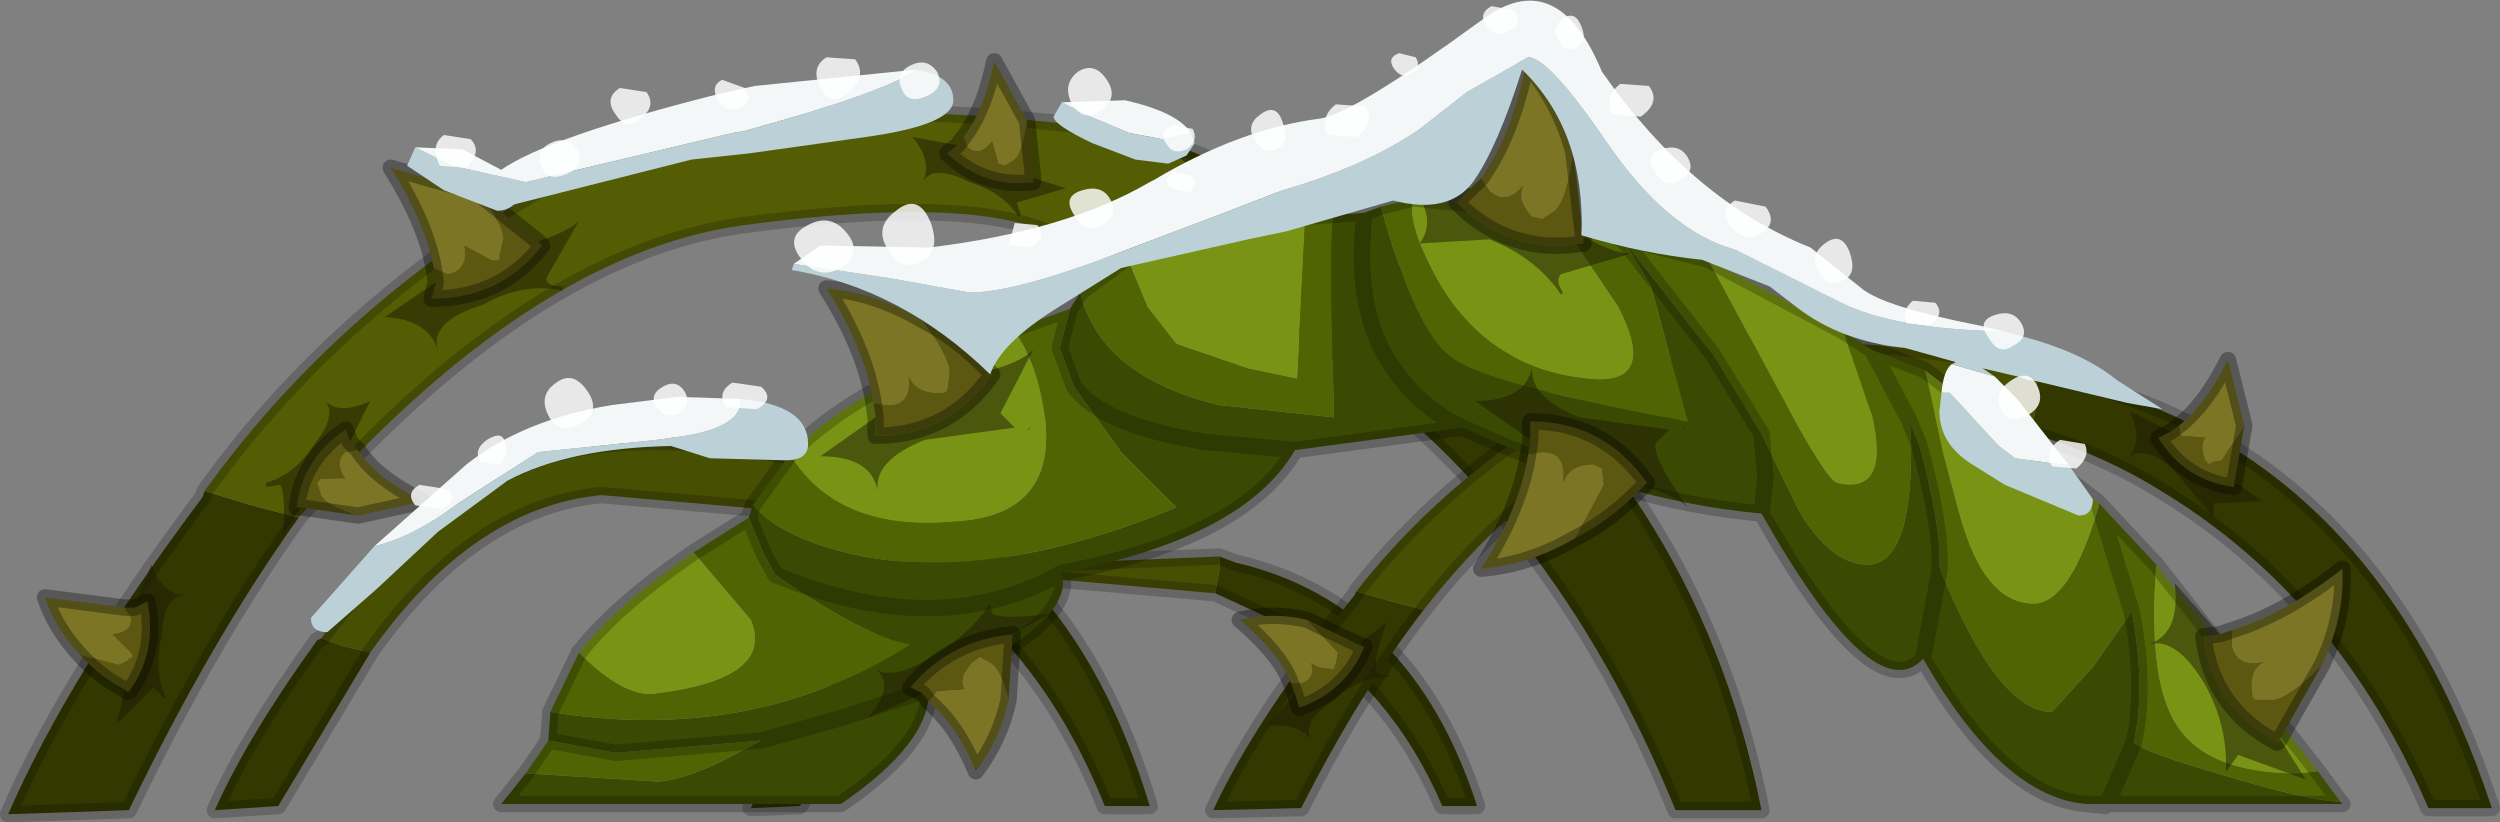 <?xml version="1.0" encoding="UTF-8" standalone="no"?>
<svg xmlns:xlink="http://www.w3.org/1999/xlink" height="20.1px" width="61.1px" xmlns="http://www.w3.org/2000/svg">
  <rect width="100%" height="100%" fill="#808080" stroke="none"/>
  <g transform="matrix(1.0, 0.0, 0.0, 1.0, 29.65, 19.65)">
    <use height="20.1" transform="matrix(1.0, 0.0, 0.0, 1.0, -29.65, -19.65)" width="61.1" xlink:href="#decoration12-shape0"/>
  </g>
  <defs>
    <g id="decoration12-shape0" transform="matrix(1.0, 0.0, 0.0, 1.0, 29.65, 19.65)">
      <path d="M0.15 -6.05 L0.55 -5.9 Q4.85 -4.9 6.45 0.05 L5.6 0.05 Q4.35 -2.85 1.9 -4.3 L0.05 -5.15 0.15 -5.7 0.15 -6.05 M-8.35 -2.7 L-10.1 0.05 -11.3 0.1 Q-10.7 -1.2 -9.35 -2.9 L-9.3 -2.95 -8.85 -2.8 -8.35 -2.7" fill="#323800" fill-rule="evenodd" stroke="none"/>
      <path d="M0.15 -6.05 L0.15 -5.7 0.05 -5.15 -3.95 -5.5 Q-6.4 -5.25 -8.35 -2.7 L-8.85 -2.8 -9.3 -2.95 Q-7.95 -4.65 -5.9 -5.8 L0.15 -6.05" fill="#474f02" fill-rule="evenodd" stroke="none"/>
      <path d="M0.05 -5.15 L1.9 -4.3 Q4.35 -2.85 5.6 0.05 L6.45 0.05 Q4.85 -4.9 0.55 -5.9 L0.15 -6.05 M0.05 -5.15 L-3.95 -5.5 Q-6.4 -5.25 -8.35 -2.7 L-10.1 0.05 -11.3 0.1 Q-10.7 -1.2 -9.35 -2.9 L-9.3 -2.95 Q-7.95 -4.65 -5.9 -5.8 L0.15 -6.05" fill="none" stroke="#000000" stroke-linecap="round" stroke-linejoin="round" stroke-opacity="0.2" stroke-width="0.4"/>
      <path d="M-24.65 -7.65 L-23.5 -7.3 -22.35 -7.0 Q-24.5 -4.0 -26.5 0.15 L-29.45 0.25 Q-28.0 -3.1 -24.7 -7.5 L-24.65 -7.65 M-4.1 -14.0 L0.05 -13.95 Q1.9 -13.85 -1.6 -16.35 1.75 -15.2 5.1 -12.75 11.8 -7.95 13.4 0.15 L11.3 0.15 Q8.25 -7.35 2.45 -11.2 0.35 -12.55 -4.1 -14.0" fill="#323800" fill-rule="evenodd" stroke="none"/>
      <path d="M-22.35 -7.0 L-23.5 -7.3 -24.65 -7.65 Q-21.45 -12.1 -16.4 -15.05 -11.65 -17.9 -1.6 -16.35 1.9 -13.85 0.05 -13.95 L-4.1 -14.0 Q-6.2 -14.85 -11.45 -14.15 -16.7 -13.45 -22.35 -7.0" fill="#545d04" fill-rule="evenodd" stroke="none"/>
      <path d="M-22.35 -7.0 Q-16.7 -13.45 -11.45 -14.15 -6.2 -14.85 -4.1 -14.0 0.35 -12.55 2.45 -11.2 8.25 -7.35 11.3 0.15 L13.4 0.15 Q11.8 -7.95 5.1 -12.75 1.75 -15.2 -1.6 -16.35 -11.65 -17.9 -16.4 -15.05 -21.45 -12.1 -24.65 -7.65 L-24.7 -7.5 Q-28.0 -3.1 -29.45 0.25 L-26.5 0.15 Q-24.5 -4.0 -22.35 -7.0 Z" fill="none" stroke="#000000" stroke-linecap="round" stroke-linejoin="round" stroke-opacity="0.2" stroke-width="0.4"/>
      <path d="M3.5 -5.2 L4.35 -4.95 5.15 -4.75 Q3.6 -2.75 2.15 0.1 L0.0 0.15 Q1.05 -2.1 3.45 -5.1 L3.5 -5.2 M20.0 -9.05 L20.15 -10.0 20.1 -10.6 20.8 -10.4 Q28.4 -8.6 31.25 0.1 L29.7 0.1 Q27.5 -5.0 23.25 -7.6 21.75 -8.55 20.0 -9.05" fill="#323800" fill-rule="evenodd" stroke="none"/>
      <path d="M5.15 -4.75 L4.35 -4.95 3.5 -5.2 Q5.85 -8.2 9.5 -10.2 13.0 -12.15 20.1 -10.6 L20.15 -10.0 20.0 -9.05 Q16.8 -10.05 12.9 -9.65 8.65 -9.25 5.15 -4.75" fill="#474f02" fill-rule="evenodd" stroke="none"/>
      <path d="M5.15 -4.75 Q8.65 -9.25 12.9 -9.65 16.8 -10.05 20.0 -9.05 21.75 -8.55 23.25 -7.6 27.5 -5.0 29.7 0.1 L31.25 0.1 Q28.4 -8.6 20.8 -10.4 L20.1 -10.6 Q13.0 -12.15 9.5 -10.2 5.85 -8.2 3.5 -5.2 L3.45 -5.1 Q1.05 -2.1 0.0 0.15 L2.15 0.1 Q3.6 -2.75 5.15 -4.75 Z" fill="none" stroke="#000000" stroke-linecap="round" stroke-linejoin="round" stroke-opacity="0.2" stroke-width="0.4"/>
      <path d="M-20.6 -3.7 L-21.25 -3.85 -21.8 -4.05 Q-20.1 -6.4 -17.45 -8.0 -14.85 -9.5 -9.65 -8.35 L-9.65 -7.85 Q-9.65 -7.5 -9.8 -7.1 L-14.95 -7.55 Q-18.1 -7.25 -20.6 -3.7" fill="#474f02" fill-rule="evenodd" stroke="none"/>
      <path d="M-21.8 -4.05 L-21.25 -3.85 -20.6 -3.7 -22.85 0.05 -24.4 0.15 Q-23.6 -1.65 -21.9 -4.0 L-21.8 -4.05 M-9.8 -7.1 Q-9.65 -7.5 -9.65 -7.85 L-9.65 -8.35 -9.15 -8.15 Q-3.6 -6.75 -1.55 0.05 L-2.65 0.05 Q-4.25 -3.95 -7.4 -5.9 -8.5 -6.7 -9.8 -7.1" fill="#323800" fill-rule="evenodd" stroke="none"/>
      <path d="M-20.6 -3.7 Q-18.1 -7.25 -14.95 -7.55 L-9.8 -7.1 Q-8.5 -6.7 -7.4 -5.9 -4.25 -3.95 -2.65 0.05 L-1.55 0.05 Q-3.6 -6.75 -9.15 -8.15 L-9.65 -8.35 Q-14.85 -9.5 -17.45 -8.0 -20.1 -6.4 -21.8 -4.05 L-21.9 -4.0 Q-23.6 -1.65 -24.4 0.15 L-22.85 0.05 -20.6 -3.7 Z" fill="none" stroke="#000000" stroke-linecap="round" stroke-linejoin="round" stroke-opacity="0.2" stroke-width="0.4"/>
      <path d="M2.95 -14.4 L3.7 -14.45 4.1 -14.6 Q4.95 -11.5 5.85 -10.9 6.7 -10.25 11.6 -9.35 L10.7 -12.65 10.05 -13.75 12.2 -11.0 13.4 -9.05 14.3 -7.2 Q15.05 -5.9 15.95 -5.85 17.15 -5.8 17.05 -9.15 L17.0 -9.4 17.25 -8.8 Q17.8 -6.8 17.75 -5.8 L17.75 -5.7 17.35 -3.55 17.75 -5.7 17.75 -5.8 17.8 -5.65 Q19.2 -2.25 20.5 -2.25 L21.5 -3.35 22.45 -4.7 Q22.8 -2.85 22.5 -1.5 22.8 -1.25 24.7 -0.7 26.7 -0.1 27.55 -0.05 L27.6 0.0 21.85 0.0 21.35 0.0 Q19.3 -0.15 17.35 -3.55 16.15 -2.25 13.4 -7.1 10.0 -7.4 6.1 -9.2 L2.0 -8.65 Q0.75 -6.5 -3.7 -5.65 -3.35 -4.4 -6.95 -2.8 -6.9 -1.5 -9.1 0.0 L-17.4 0.0 -16.8 -0.75 -13.6 -0.55 Q-13.05 -0.55 -12.0 -1.05 L-11.05 -1.55 -14.6 -1.25 -16.25 -1.55 -16.2 -2.25 Q-11.25 -1.45 -7.4 -3.9 -8.45 -4.05 -10.7 -5.6 L-11.0 -6.15 -11.35 -7.0 -11.25 -7.3 Q-10.5 -6.45 -8.55 -6.05 -5.25 -5.45 -0.9 -7.25 L-2.25 -8.6 -3.4 -10.2 -3.75 -11.15 -3.5 -12.1 -3.25 -12.5 Q-2.75 -10.45 0.15 -9.75 L2.95 -9.45 2.9 -11.7 Q2.85 -14.05 2.95 -14.4 M6.1 -9.2 Q5.15 -9.65 4.55 -10.45 3.95 -11.2 3.75 -12.2 3.55 -13.2 3.7 -14.45 3.55 -13.2 3.75 -12.2 3.95 -11.2 4.55 -10.45 5.15 -9.65 6.1 -9.2 M13.4 -7.1 L13.5 -7.95 13.4 -9.05 13.5 -7.95 13.4 -7.1 M22.5 -1.5 L21.85 0.0 22.5 -1.5 M-3.7 -5.65 Q-6.7 -3.95 -10.7 -5.6 -6.7 -3.95 -3.7 -5.65 M-11.05 -1.55 L-9.1 -2.1 -6.95 -2.8 -9.1 -2.1 -11.05 -1.55 M2.0 -8.65 L-0.2 -8.85 Q-2.7 -9.25 -3.4 -10.2 -2.7 -9.25 -0.2 -8.85 L2.0 -8.65" fill="#3b4a02" fill-rule="evenodd" stroke="none"/>
      <path d="M4.1 -14.6 L4.9 -14.8 Q4.7 -14.2 5.55 -12.7 6.75 -10.65 9.15 -10.4 10.9 -10.2 9.9 -12.15 L8.35 -14.45 9.9 -13.85 9.95 -13.85 12.1 -13.3 13.85 -10.05 Q15.0 -7.9 15.25 -7.85 16.55 -7.55 16.1 -9.5 L15.4 -11.55 16.1 -11.1 17.4 -10.6 17.85 -8.55 18.25 -7.05 Q18.85 -4.9 20.05 -4.9 20.95 -4.9 21.65 -7.3 L22.45 -4.7 21.65 -7.3 21.65 -7.35 23.05 -5.85 Q22.85 -3.2 23.45 -2.1 24.15 -0.75 26.5 -0.75 L27.0 -0.8 27.55 -0.05 Q26.7 -0.1 24.7 -0.7 22.8 -1.25 22.5 -1.5 22.8 -2.85 22.45 -4.7 L21.5 -3.35 20.5 -2.25 Q19.2 -2.25 17.8 -5.65 L17.75 -5.8 Q17.8 -6.8 17.25 -8.8 L17.0 -9.4 17.05 -9.15 Q17.15 -5.8 15.95 -5.85 15.05 -5.9 14.3 -7.2 L13.4 -9.05 12.2 -11.0 10.05 -13.75 10.7 -12.65 11.6 -9.35 Q6.7 -10.25 5.85 -10.9 4.95 -11.5 4.1 -14.6 M-16.8 -0.75 L-16.25 -1.55 -14.6 -1.25 -11.05 -1.55 -12.0 -1.05 Q-13.05 -0.55 -13.6 -0.55 L-16.8 -0.75 M-16.2 -2.25 L-15.5 -3.7 Q-14.4 -2.6 -13.65 -2.7 -10.7 -3.05 -11.3 -4.5 L-12.7 -6.15 -11.35 -7.0 -11.0 -6.15 -10.7 -5.6 Q-8.45 -4.05 -7.4 -3.9 -11.25 -1.45 -16.2 -2.25 M-11.25 -7.3 L-10.35 -8.55 Q-9.1 -6.5 -5.9 -6.95 -3.9 -7.25 -4.1 -9.35 -4.3 -10.85 -4.9 -11.6 L-3.5 -12.1 -3.75 -11.15 -3.4 -10.2 -2.25 -8.6 -0.9 -7.25 Q-5.25 -5.45 -8.55 -6.05 -10.5 -6.45 -11.25 -7.3 M-3.25 -12.5 L-2.1 -13.35 -1.6 -12.15 -0.9 -11.25 0.85 -10.65 2.05 -10.4 2.25 -14.35 2.95 -14.4 Q2.85 -14.05 2.9 -11.7 L2.95 -9.45 0.15 -9.75 Q-2.75 -10.45 -3.25 -12.5 M9.9 -13.85 L10.05 -13.75 9.9 -13.85 M16.1 -11.1 L17.0 -9.4 16.1 -11.1" fill="#506404" fill-rule="evenodd" stroke="none"/>
      <path d="M4.9 -14.8 L8.35 -14.45 9.9 -12.15 Q10.9 -10.2 9.15 -10.4 6.75 -10.65 5.55 -12.7 4.7 -14.2 4.9 -14.8 M12.1 -13.3 L15.4 -11.55 16.1 -9.5 Q16.55 -7.55 15.25 -7.85 15.0 -7.9 13.85 -10.05 L12.1 -13.3 M17.4 -10.6 L21.6 -7.4 21.65 -7.35 21.65 -7.3 Q20.95 -4.9 20.05 -4.9 18.85 -4.9 18.25 -7.05 L17.85 -8.55 17.4 -10.6 M23.05 -5.85 L27.0 -0.8 26.5 -0.75 Q24.15 -0.75 23.45 -2.1 22.85 -3.2 23.05 -5.85 M-15.5 -3.7 Q-14.6 -4.85 -12.7 -6.15 L-11.3 -4.5 Q-10.7 -3.05 -13.65 -2.7 -14.4 -2.6 -15.5 -3.7 M-10.35 -8.55 Q-8.7 -10.25 -4.9 -11.6 -4.3 -10.85 -4.1 -9.35 -3.9 -7.25 -5.9 -6.95 -9.1 -6.5 -10.35 -8.55 M-2.1 -13.35 L2.25 -14.35 2.05 -10.4 0.85 -10.65 -0.9 -11.25 -1.6 -12.15 -2.1 -13.35 M21.6 -7.4 L21.65 -7.3 21.6 -7.4" fill="#799414" fill-rule="evenodd" stroke="none"/>
      <path d="M2.95 -14.4 L3.7 -14.45 4.1 -14.6 4.9 -14.8 8.35 -14.45 9.9 -13.85 9.95 -13.85 12.1 -13.3 15.4 -11.55 16.1 -11.1 17.4 -10.6 21.6 -7.4 21.65 -7.35 23.05 -5.85 27.0 -0.8 27.55 -0.05 27.6 0.0 21.85 0.0 21.8 0.05 21.35 0.0 Q19.3 -0.15 17.35 -3.55 16.15 -2.25 13.4 -7.1 10.0 -7.4 6.1 -9.2 L2.0 -8.65 Q0.75 -6.5 -3.7 -5.65 -3.35 -4.4 -6.95 -2.8 -6.9 -1.5 -9.1 0.0 L-17.4 0.0 -16.8 -0.75 -16.25 -1.55 -16.2 -2.25 -15.5 -3.7 Q-14.6 -4.85 -12.7 -6.15 L-11.35 -7.0 -11.25 -7.3 -10.35 -8.55 Q-8.7 -10.25 -4.9 -11.6 L-3.5 -12.1 -3.25 -12.5 -2.1 -13.35 2.25 -14.35 2.95 -14.4 M10.05 -13.75 L9.9 -13.85 M3.7 -14.45 Q3.55 -13.2 3.75 -12.2 3.95 -11.2 4.55 -10.45 5.15 -9.65 6.1 -9.2 M17.0 -9.4 L16.1 -11.1 M21.65 -7.3 L21.6 -7.4 M17.75 -5.8 Q17.8 -6.8 17.25 -8.8 L17.0 -9.4 M13.4 -9.05 L13.5 -7.95 13.4 -7.1 M10.05 -13.75 L12.2 -11.0 13.4 -9.05 M17.35 -3.55 L17.75 -5.7 17.75 -5.8 M22.45 -4.7 L21.65 -7.3 M22.5 -1.5 Q22.8 -2.85 22.45 -4.7 M21.35 0.0 L21.85 0.0 22.5 -1.5 M-11.35 -7.0 L-11.0 -6.15 -10.7 -5.6 Q-6.7 -3.95 -3.7 -5.65 M-11.05 -1.55 L-14.6 -1.25 -16.25 -1.55 M-3.4 -10.2 L-3.75 -11.15 -3.5 -12.1 M-3.4 -10.2 Q-2.7 -9.25 -0.2 -8.85 L2.0 -8.65 M-6.95 -2.8 L-9.1 -2.1 -11.05 -1.55" fill="none" stroke="#000000" stroke-linecap="round" stroke-linejoin="round" stroke-opacity="0.22" stroke-width="0.4"/>
      <path d="M-5.45 -10.55 L-5.45 -10.6 Q-4.7 -10.8 -4.4 -11.1 L-5.2 -9.55 -4.9 -9.25 -4.85 -9.2 -7.05 -8.9 Q-8.3 -8.4 -8.2 -7.65 -8.35 -8.5 -9.6 -8.5 L-8.25 -9.45 -8.25 -9.0 Q-6.45 -9.0 -5.4 -10.5 L-5.45 -10.55 M-4.55 -9.15 L-4.45 -9.2 -4.5 -9.15 -4.55 -9.15" fill="#1e1c05" fill-opacity="0.51" fill-rule="evenodd" stroke="none"/>
      <path d="M-5.45 -10.55 L-5.4 -10.5 Q-6.45 -9.0 -8.25 -9.0 L-8.25 -9.45 -8.3 -9.8 -7.95 -9.75 Q-7.35 -9.75 -7.45 -10.5 -7.3 -10.05 -6.7 -10.05 -6.5 -10.05 -6.5 -10.15 L-6.45 -10.55 Q-6.45 -10.95 -7.15 -11.85 -6.25 -11.4 -5.45 -10.55" fill="#5d5811" fill-rule="evenodd" stroke="none"/>
      <path d="M-8.3 -9.8 Q-8.5 -11.1 -9.45 -12.6 -8.25 -12.5 -7.15 -11.85 -6.45 -10.95 -6.45 -10.55 L-6.5 -10.15 Q-6.5 -10.05 -6.7 -10.05 -7.3 -10.05 -7.45 -10.5 -7.35 -9.75 -7.95 -9.75 L-8.3 -9.8" fill="#7b7525" fill-rule="evenodd" stroke="none"/>
      <path d="M-5.45 -10.55 L-5.4 -10.5 Q-6.45 -9.0 -8.25 -9.0 L-8.25 -9.45 -8.3 -9.8 Q-8.5 -11.1 -9.45 -12.6 -8.25 -12.5 -7.15 -11.85 -6.25 -11.4 -5.45 -10.55 Z" fill="none" stroke="#000000" stroke-linecap="round" stroke-linejoin="round" stroke-opacity="0.322" stroke-width="0.4"/>
      <path d="M7.75 -8.9 L6.4 -9.85 Q7.65 -9.85 7.8 -10.7 7.7 -9.95 8.95 -9.45 L11.15 -9.15 11.1 -9.1 10.8 -8.8 Q10.8 -8.35 11.6 -7.25 11.3 -7.55 10.55 -7.75 L10.55 -7.8 10.6 -7.85 Q9.55 -9.35 7.75 -9.35 L7.75 -8.9 M11.5 -9.2 L11.55 -9.15 11.45 -9.2 11.5 -9.2" fill="#1e1c05" fill-opacity="0.51" fill-rule="evenodd" stroke="none"/>
      <path d="M10.55 -7.8 Q9.75 -6.95 8.85 -6.5 L9.55 -7.8 9.5 -8.2 9.3 -8.3 Q8.7 -8.3 8.55 -7.85 8.65 -8.6 8.05 -8.6 L7.7 -8.55 7.75 -8.9 7.75 -9.35 Q9.55 -9.35 10.6 -7.85 L10.55 -7.8" fill="#5d5811" fill-rule="evenodd" stroke="none"/>
      <path d="M8.85 -6.5 Q7.75 -5.85 6.55 -5.75 7.5 -7.25 7.7 -8.55 L8.05 -8.6 Q8.65 -8.6 8.55 -7.85 8.7 -8.3 9.3 -8.3 L9.5 -8.2 9.55 -7.8 8.85 -6.5" fill="#7b7525" fill-rule="evenodd" stroke="none"/>
      <path d="M10.55 -7.8 Q9.75 -6.95 8.85 -6.5 7.75 -5.85 6.55 -5.75 7.5 -7.25 7.7 -8.55 L7.75 -8.9 7.75 -9.35 Q9.55 -9.35 10.6 -7.85 L10.55 -7.8 Z" fill="none" stroke="#000000" stroke-linecap="round" stroke-linejoin="round" stroke-opacity="0.322" stroke-width="0.4"/>
      <path d="M26.05 -1.55 L26.0 -1.5 Q24.4 -2.35 24.2 -4.1 L24.6 -4.15 24.9 -4.25 24.9 -3.9 Q25.0 -3.3 25.75 -3.5 25.3 -3.3 25.4 -2.7 25.4 -2.55 25.5 -2.55 L25.9 -2.55 Q26.3 -2.6 27.1 -3.4 L26.05 -1.55" fill="#5d5811" fill-rule="evenodd" stroke="none"/>
      <path d="M26.05 -1.55 L26.1 -1.55 26.7 -0.6 25.05 -1.2 24.8 -0.85 24.75 -0.8 Q24.8 -1.9 24.25 -2.9 23.55 -4.1 22.85 -3.9 23.65 -4.15 23.5 -5.4 L24.6 -4.15 24.2 -4.1 Q24.4 -2.35 26.0 -1.5 L26.05 -1.55 M24.75 -0.5 L24.8 -0.4 24.75 -0.45 24.75 -0.5" fill="#1e1c05" fill-opacity="0.51" fill-rule="evenodd" stroke="none"/>
      <path d="M24.9 -4.25 Q26.2 -4.65 27.6 -5.75 27.65 -4.55 27.1 -3.4 26.3 -2.6 25.9 -2.55 L25.5 -2.55 Q25.4 -2.55 25.4 -2.7 25.3 -3.3 25.75 -3.5 25.0 -3.3 24.9 -3.9 L24.9 -4.25" fill="#7b7525" fill-rule="evenodd" stroke="none"/>
      <path d="M26.05 -1.55 L26.0 -1.5 Q24.4 -2.35 24.2 -4.1 L24.6 -4.15 24.9 -4.25 Q26.2 -4.65 27.6 -5.75 27.65 -4.55 27.1 -3.4 L26.05 -1.55 Z" fill="none" stroke="#000000" stroke-linecap="round" stroke-linejoin="round" stroke-opacity="0.322" stroke-width="0.4"/>
      <path d="M-4.9 -4.15 L-5.0 -2.55 Q-5.2 -3.3 -5.45 -3.45 L-5.7 -3.6 -5.9 -3.45 Q-6.25 -3.05 -6.05 -2.8 L-6.75 -2.75 -6.95 -2.5 -7.1 -2.7 -7.4 -2.85 Q-6.45 -4.0 -4.9 -4.15" fill="#5d5811" fill-rule="evenodd" stroke="none"/>
      <path d="M-5.0 -2.55 Q-5.2 -1.6 -5.8 -0.8 -6.25 -1.9 -6.95 -2.5 L-6.75 -2.75 -6.05 -2.8 Q-6.25 -3.05 -5.9 -3.45 L-5.7 -3.6 -5.45 -3.45 Q-5.2 -3.3 -5.0 -2.55" fill="#7b7525" fill-rule="evenodd" stroke="none"/>
      <path d="M-7.1 -2.7 L-8.45 -2.1 Q-7.75 -2.9 -8.25 -3.3 -7.8 -3.0 -6.8 -3.65 -5.95 -4.15 -5.45 -4.9 L-5.4 -4.65 Q-5.1 -4.5 -4.0 -4.65 L-4.9 -4.15 Q-6.45 -4.0 -7.4 -2.85 L-7.1 -2.7" fill="#1e1c05" fill-opacity="0.51" fill-rule="evenodd" stroke="none"/>
      <path d="M-4.9 -4.15 L-5.0 -2.55 Q-5.2 -1.6 -5.8 -0.8 -6.25 -1.9 -6.95 -2.5 L-7.1 -2.7 -7.4 -2.85 Q-6.45 -4.0 -4.9 -4.15 Z" fill="none" stroke="#000000" stroke-linecap="round" stroke-linejoin="round" stroke-opacity="0.322" stroke-width="0.4"/>
      <path d="M6.55 -15.3 Q7.3 -16.35 7.65 -18.1 8.45 -17.2 8.8 -15.95 8.65 -14.8 8.35 -14.5 L8.05 -14.3 7.8 -14.35 Q7.4 -14.75 7.6 -15.15 7.15 -14.6 6.75 -15.0 L6.55 -15.3" fill="#7b7525" fill-rule="evenodd" stroke="none"/>
      <path d="M6.55 -15.3 L6.75 -15.0 Q7.15 -14.6 7.6 -15.15 7.4 -14.75 7.8 -14.35 L8.05 -14.3 8.35 -14.5 Q8.65 -14.8 8.8 -15.95 L9.05 -13.8 9.05 -13.7 Q7.25 -13.4 5.95 -14.7 L6.3 -15.05 6.55 -15.3" fill="#5d5811" fill-rule="evenodd" stroke="none"/>
      <path d="M9.05 -13.8 L9.1 -13.85 Q9.8 -13.45 10.2 -13.45 L8.5 -12.95 Q8.35 -12.8 8.55 -12.5 L8.5 -12.45 Q7.9 -13.35 6.75 -13.8 L5.05 -13.7 Q5.55 -14.4 4.65 -15.3 L6.3 -15.05 5.95 -14.7 Q7.25 -13.4 9.05 -13.7 L9.05 -13.8" fill="#1e1c05" fill-opacity="0.51" fill-rule="evenodd" stroke="none"/>
      <path d="M8.8 -15.95 Q8.45 -17.2 7.65 -18.1 7.3 -16.35 6.55 -15.3 M8.8 -15.95 L9.05 -13.8 M6.3 -15.05 L6.55 -15.3 M6.3 -15.05 L5.95 -14.7 Q7.25 -13.4 9.05 -13.7 L9.05 -13.8" fill="none" stroke="#000000" stroke-linecap="round" stroke-linejoin="round" stroke-opacity="0.322" stroke-width="0.4"/>
      <path d="M24.95 -7.8 L25.0 -7.85 25.65 -7.4 24.45 -7.35 24.45 -7.05 24.4 -7.05 23.45 -8.2 Q22.75 -8.8 22.35 -8.45 22.75 -8.85 22.4 -9.6 L23.4 -9.1 23.1 -8.95 Q23.75 -7.9 24.95 -7.75 L24.95 -7.8" fill="#1e1c05" fill-opacity="0.51" fill-rule="evenodd" stroke="none"/>
      <path d="M24.95 -7.8 L24.95 -7.75 Q23.75 -7.9 23.1 -8.95 L23.4 -9.1 23.6 -9.25 23.65 -9.0 24.25 -8.95 Q24.1 -8.75 24.25 -8.4 24.35 -8.25 24.4 -8.35 L24.65 -8.4 25.2 -9.25 24.95 -7.8" fill="#5d5811" fill-rule="evenodd" stroke="none"/>
      <path d="M23.6 -9.25 Q24.25 -9.75 24.8 -10.85 L25.2 -9.25 24.65 -8.4 24.4 -8.35 Q24.35 -8.25 24.25 -8.4 24.1 -8.75 24.25 -8.95 L23.65 -9.0 23.6 -9.25" fill="#7b7525" fill-rule="evenodd" stroke="none"/>
      <path d="M24.95 -7.8 L24.95 -7.75 Q23.75 -7.9 23.1 -8.95 L23.4 -9.1 23.6 -9.25 Q24.25 -9.75 24.8 -10.85 L25.2 -9.25 24.95 -7.8 Z" fill="none" stroke="#000000" stroke-linecap="round" stroke-linejoin="round" stroke-opacity="0.322" stroke-width="0.4"/>
      <path d="M3.65 -3.85 L3.7 -3.85 Q3.25 -2.75 2.1 -2.35 L2.0 -2.7 1.9 -2.95 2.15 -2.95 Q2.5 -3.05 2.4 -3.45 2.55 -3.3 2.95 -3.3 L3.0 -3.45 3.05 -3.7 2.3 -4.5 3.65 -3.85" fill="#5d5811" fill-rule="evenodd" stroke="none"/>
      <path d="M1.9 -2.95 Q1.65 -3.65 0.65 -4.5 1.45 -4.7 2.3 -4.5 L3.05 -3.7 3.0 -3.45 2.95 -3.3 Q2.55 -3.3 2.4 -3.45 2.5 -3.05 2.15 -2.95 L1.9 -2.95" fill="#7b7525" fill-rule="evenodd" stroke="none"/>
      <path d="M3.65 -3.85 L3.6 -3.95 4.25 -4.45 Q3.9 -3.55 4.0 -3.25 4.0 -3.15 4.3 -3.15 L4.25 -3.1 Q3.55 -3.1 2.9 -2.5 2.15 -2.0 2.4 -1.55 2.1 -2.0 1.3 -1.9 L2.0 -2.7 2.1 -2.35 Q3.25 -2.75 3.7 -3.85 L3.65 -3.85" fill="#1e1c05" fill-opacity="0.51" fill-rule="evenodd" stroke="none"/>
      <path d="M3.65 -3.85 L3.7 -3.85 Q3.25 -2.75 2.1 -2.35 L2.0 -2.7 1.9 -2.95 Q1.65 -3.65 0.65 -4.5 1.45 -4.7 2.3 -4.5 L3.65 -3.85 Z" fill="none" stroke="#000000" stroke-linecap="round" stroke-linejoin="round" stroke-opacity="0.322" stroke-width="0.4"/>
      <path d="M-4.55 -16.7 Q-4.65 -15.95 -4.85 -15.75 L-5.1 -15.6 -5.25 -15.65 -5.4 -16.2 Q-5.7 -15.8 -6.0 -16.05 L-6.1 -16.3 Q-5.6 -16.95 -5.35 -18.15 L-4.55 -16.7" fill="#7b7525" fill-rule="evenodd" stroke="none"/>
      <path d="M-6.25 -16.1 L-6.5 -15.9 Q-5.6 -15.05 -4.4 -15.2 L-4.4 -15.25 -4.4 -15.3 -3.6 -15.05 -4.8 -14.7 -4.7 -14.4 -4.75 -14.35 Q-5.15 -14.95 -5.95 -15.2 -6.85 -15.65 -7.1 -15.2 -6.85 -15.7 -7.35 -16.3 L-6.25 -16.1" fill="#1e1c05" fill-opacity="0.51" fill-rule="evenodd" stroke="none"/>
      <path d="M-6.25 -16.1 L-6.1 -16.3 -6.0 -16.05 Q-5.7 -15.8 -5.4 -16.2 L-5.25 -15.65 -5.1 -15.6 -4.85 -15.75 Q-4.65 -15.95 -4.55 -16.7 L-4.4 -15.3 -4.4 -15.25 -4.4 -15.2 Q-5.6 -15.05 -6.5 -15.9 L-6.25 -16.1" fill="#5d5811" fill-rule="evenodd" stroke="none"/>
      <path d="M-6.1 -16.3 L-6.25 -16.1 -6.5 -15.9 Q-5.6 -15.05 -4.4 -15.2 L-4.4 -15.25 -4.4 -15.3 -4.55 -16.7 M-6.1 -16.3 Q-5.6 -16.95 -5.35 -18.15 L-4.55 -16.7" fill="none" stroke="#000000" stroke-linecap="round" stroke-linejoin="round" stroke-opacity="0.322" stroke-width="0.4"/>
      <path d="M-26.35 -4.8 L-25.95 -5.85 Q-25.7 -5.15 -25.15 -5.1 -25.65 -5.1 -25.7 -4.1 -25.9 -3.25 -25.6 -2.6 L-25.65 -2.6 -25.9 -2.85 -26.8 -1.95 -26.6 -2.8 -26.55 -2.75 -26.5 -2.75 Q-25.8 -3.7 -26.05 -4.95 L-26.35 -4.8" fill="#1e1c05" fill-opacity="0.51" fill-rule="evenodd" stroke="none"/>
      <path d="M-26.6 -2.8 Q-27.2 -3.1 -27.7 -3.65 L-26.75 -3.4 Q-26.5 -3.5 -26.5 -3.55 -26.35 -3.55 -26.45 -3.7 L-26.9 -4.15 Q-26.4 -4.2 -26.45 -4.55 L-26.6 -4.8 -26.35 -4.8 -26.05 -4.95 Q-25.8 -3.7 -26.5 -2.75 L-26.55 -2.75 -26.6 -2.8" fill="#5d5811" fill-rule="evenodd" stroke="none"/>
      <path d="M-27.7 -3.65 Q-28.3 -4.3 -28.55 -5.05 L-26.6 -4.8 -26.45 -4.55 Q-26.4 -4.2 -26.9 -4.15 L-26.45 -3.7 Q-26.35 -3.55 -26.5 -3.55 -26.5 -3.5 -26.75 -3.4 L-27.7 -3.65" fill="#7b7525" fill-rule="evenodd" stroke="none"/>
      <path d="M-26.6 -2.8 Q-27.2 -3.1 -27.7 -3.65 -28.3 -4.3 -28.55 -5.05 L-26.6 -4.8 -26.35 -4.8 -26.05 -4.95 Q-25.8 -3.7 -26.5 -2.75 L-26.55 -2.75 -26.6 -2.8 Z" fill="none" stroke="#000000" stroke-linecap="round" stroke-linejoin="round" stroke-opacity="0.322" stroke-width="0.4"/>
      <path d="M-19.05 -13.1 L-18.7 -12.95 Q-18.2 -13.05 -18.3 -13.65 L-17.65 -13.3 Q-17.4 -13.25 -17.45 -13.4 L-17.35 -13.8 Q-17.35 -14.2 -18.0 -14.95 L-16.5 -13.75 -16.45 -13.7 -16.4 -13.65 Q-17.4 -12.35 -19.1 -12.35 L-19.0 -12.75 -19.05 -13.1" fill="#5d5811" fill-rule="evenodd" stroke="none"/>
      <path d="M-18.0 -14.95 Q-17.35 -14.2 -17.35 -13.8 L-17.45 -13.4 Q-17.4 -13.25 -17.65 -13.3 L-18.3 -13.65 Q-18.2 -13.05 -18.7 -12.95 L-19.05 -13.1 Q-19.25 -14.2 -20.1 -15.55 L-18.0 -14.95" fill="#7b7525" fill-rule="evenodd" stroke="none"/>
      <path d="M-19.0 -12.75 L-19.1 -12.35 Q-17.4 -12.35 -16.4 -13.65 L-16.45 -13.7 -16.5 -13.75 Q-15.75 -14.0 -15.5 -14.25 L-16.3 -12.85 Q-16.3 -12.65 -15.9 -12.65 L-15.9 -12.55 Q-16.9 -12.75 -17.85 -12.2 -19.15 -11.8 -18.95 -11.1 -19.2 -11.85 -20.25 -11.9 L-19.0 -12.75" fill="#1e1c05" fill-opacity="0.51" fill-rule="evenodd" stroke="none"/>
      <path d="M-19.05 -13.1 L-19.0 -12.75 -19.1 -12.35 Q-17.4 -12.35 -16.4 -13.65 L-16.45 -13.7 -16.5 -13.75 -18.0 -14.95 -20.1 -15.55 Q-19.25 -14.2 -19.05 -13.1 Z" fill="none" stroke="#000000" stroke-linecap="round" stroke-linejoin="round" stroke-opacity="0.322" stroke-width="0.4"/>
      <path d="M-22.3 -7.25 L-22.75 -6.55 Q-22.65 -7.55 -22.8 -7.8 L-23.15 -7.75 -23.15 -7.85 Q-22.45 -8.05 -22.0 -8.75 -21.4 -9.5 -21.7 -9.85 -21.35 -9.5 -20.6 -9.85 L-21.1 -8.85 -21.2 -9.15 Q-22.25 -8.45 -22.4 -7.25 L-22.35 -7.25 -22.3 -7.25" fill="#1e1c05" fill-opacity="0.51" fill-rule="evenodd" stroke="none"/>
      <path d="M-22.3 -7.25 L-22.35 -7.25 -22.4 -7.25 Q-22.25 -8.45 -21.2 -9.15 L-21.1 -8.85 -20.9 -8.65 -21.2 -8.6 Q-21.5 -8.35 -21.2 -7.95 L-21.8 -7.95 -21.9 -7.85 -21.8 -7.55 Q-21.65 -7.3 -20.9 -7.05 L-22.3 -7.25" fill="#5d5811" fill-rule="evenodd" stroke="none"/>
      <path d="M-20.9 -8.65 Q-20.45 -7.95 -19.3 -7.4 L-20.9 -7.05 Q-21.65 -7.3 -21.8 -7.55 L-21.9 -7.85 -21.8 -7.95 -21.2 -7.95 Q-21.5 -8.35 -21.2 -8.6 L-20.9 -8.65" fill="#7b7525" fill-rule="evenodd" stroke="none"/>
      <path d="M-22.3 -7.25 L-22.35 -7.25 -22.4 -7.25 Q-22.25 -8.45 -21.2 -9.15 L-21.1 -8.85 -20.9 -8.65 Q-20.45 -7.95 -19.3 -7.4 L-20.9 -7.05 -22.3 -7.25 Z" fill="none" stroke="#000000" stroke-linecap="round" stroke-linejoin="round" stroke-opacity="0.322" stroke-width="0.4"/>
      <path d="M19.35 -11.55 L19.7 -11.45 Q21.25 -11.05 22.1 -10.35 L23.2 -9.65 22.35 -9.8 20.05 -10.35 19.95 -10.35 19.65 -10.45 18.8 -10.65 19.1 -10.45 18.05 -10.75 18.15 -10.8 16.9 -11.15 Q15.35 -11.3 14.25 -12.15 L13.6 -12.65 11.95 -13.3 Q10.5 -13.45 9.0 -13.9 9.1 -16.45 7.55 -17.95 6.95 -16.05 6.35 -15.2 5.75 -14.4 4.4 -14.75 L1.8 -14.0 0.85 -13.8 -2.25 -13.1 -3.85 -12.1 Q-5.2 -11.25 -5.45 -10.5 -7.6 -12.6 -10.3 -13.05 L-10.25 -13.2 -7.9 -12.85 -5.95 -12.5 Q-4.8 -12.5 -2.1 -13.55 L0.4 -14.5 1.7 -15.0 Q3.75 -15.6 5.05 -16.5 L6.2 -17.4 7.7 -18.25 Q8.2 -18.25 9.6 -16.2 11.1 -14.0 12.75 -13.55 L15.35 -12.25 Q16.65 -11.6 19.35 -11.55 M20.9 -8.3 L21.5 -7.45 Q21.5 -7.05 21.15 -7.05 L19.35 -7.8 18.55 -8.3 Q17.75 -8.8 17.75 -9.6 L17.8 -10.05 18.0 -10.05 19.2 -8.75 19.6 -8.45 20.7 -8.3 20.9 -8.3 M-11.55 -9.9 Q-9.9 -9.75 -9.9 -8.8 -9.9 -8.4 -10.45 -8.4 L-12.3 -8.45 -13.25 -8.75 Q-15.75 -8.7 -17.25 -7.9 L-18.95 -6.65 -20.45 -5.25 -21.65 -4.2 Q-22.05 -4.2 -22.05 -4.55 L-20.5 -6.3 Q-19.5 -6.55 -18.45 -7.35 L-16.5 -8.6 -13.6 -8.9 -13.25 -8.95 Q-11.55 -9.15 -11.55 -9.85 L-11.55 -9.9 M-7.25 -17.95 Q-6.35 -17.8 -6.35 -17.2 -6.35 -16.6 -8.5 -16.3 L-11.35 -15.9 -12.75 -15.75 -17.1 -14.65 Q-17.25 -14.5 -17.5 -14.5 L-18.8 -15.0 -19.7 -15.6 -19.5 -16.05 -18.6 -15.6 -16.8 -15.2 -11.75 -16.4 -11.45 -16.45 Q-8.0 -17.4 -7.25 -17.95 M-3.7 -17.15 L-3.0 -16.8 -2.05 -16.4 -1.25 -16.25 -0.55 -16.4 -0.45 -16.15 -0.65 -15.85 -1.1 -15.65 -1.9 -15.75 -2.95 -16.15 Q-3.9 -16.6 -3.9 -16.8 L-3.7 -17.15" fill="#bbd1d7" fill-rule="evenodd" stroke="none"/>
      <path d="M-10.25 -13.2 L-9.6 -13.65 -6.95 -13.6 Q-3.6 -14.0 -1.55 -15.2 L-1.45 -15.25 Q0.65 -16.5 2.6 -16.75 3.4 -16.85 6.55 -19.15 8.4 -20.55 9.5 -17.9 11.7 -14.75 14.6 -13.6 L15.85 -12.6 Q16.4 -12.15 18.7 -11.7 L19.35 -11.55 Q16.65 -11.6 15.35 -12.25 L12.75 -13.55 Q11.1 -14.0 9.6 -16.2 8.2 -18.25 7.7 -18.25 L6.2 -17.4 5.05 -16.5 Q3.75 -15.6 1.7 -15.0 L0.4 -14.5 -2.1 -13.55 Q-4.8 -12.5 -5.95 -12.5 L-7.9 -12.85 -10.25 -13.2 M19.1 -10.45 L19.65 -9.9 20.9 -8.3 20.7 -8.3 19.6 -8.45 19.2 -8.75 18.0 -10.05 17.8 -10.05 Q17.85 -10.6 18.05 -10.75 L19.1 -10.45 M-20.5 -6.3 L-18.25 -8.3 Q-16.85 -9.4 -14.7 -9.75 L-13.1 -9.95 -11.55 -9.9 -11.55 -9.85 Q-11.55 -9.15 -13.25 -8.95 L-13.6 -8.9 -16.5 -8.6 -18.45 -7.35 Q-19.5 -6.55 -20.5 -6.3 M-19.5 -16.05 L-18.35 -16.0 -17.4 -15.5 Q-16.25 -16.3 -12.1 -17.35 L-11.2 -17.55 -7.25 -17.95 Q-8.0 -17.4 -11.45 -16.45 L-11.75 -16.4 -16.8 -15.2 -18.6 -15.6 -19.5 -16.05 M-0.55 -16.4 L-1.25 -16.25 -2.05 -16.4 -3.0 -16.8 -3.7 -17.15 -2.15 -17.2 Q-0.85 -16.9 -0.55 -16.4" fill="#f3f7f8" fill-rule="evenodd" stroke="none"/>
      <path d="M10.45 -16.8 L9.75 -16.85 Q9.55 -17.3 9.95 -17.6 L10.65 -17.55 Q10.95 -17.15 10.45 -16.8 M11.6 -15.8 Q11.8 -15.45 11.4 -15.25 11.05 -15.0 10.8 -15.45 10.5 -15.85 10.95 -16.0 11.4 -16.15 11.6 -15.8 M13.5 -14.6 Q13.8 -14.2 13.4 -13.95 13.0 -13.7 12.65 -14.1 12.35 -14.5 12.75 -14.75 L13.5 -14.6 M14.95 -13.7 Q15.35 -14.0 15.55 -13.5 15.75 -12.95 15.4 -12.8 15.0 -12.6 14.8 -13.0 14.55 -13.4 14.95 -13.7 M8.55 -19.2 Q8.85 -19.4 9.0 -19.0 9.15 -18.65 8.9 -18.5 8.6 -18.35 8.45 -18.65 8.25 -18.95 8.55 -19.2 M7.25 -18.9 Q6.95 -18.7 6.7 -19.0 6.45 -19.3 6.8 -19.5 L7.35 -19.4 Q7.6 -19.1 7.25 -18.9 M4.85 -17.85 Q4.6 -17.7 4.4 -18.0 4.25 -18.25 4.55 -18.35 L4.95 -18.25 Q5.1 -18.0 4.85 -17.85 M3.5 -16.3 L2.8 -16.35 Q2.6 -16.8 3.0 -17.1 L3.7 -17.05 Q4.0 -16.65 3.5 -16.3 M1.0 -16.25 Q0.8 -16.6 1.15 -16.85 1.55 -17.15 1.7 -16.65 1.9 -16.2 1.55 -16.0 1.25 -15.85 1.0 -16.25 M19.25 -9.65 Q19.05 -10.05 19.5 -10.35 19.95 -10.65 20.15 -10.2 20.35 -9.75 19.9 -9.5 19.45 -9.25 19.25 -9.65 M18.95 -11.4 Q18.65 -11.8 19.1 -11.95 19.55 -12.1 19.75 -11.75 19.95 -11.4 19.55 -11.2 19.2 -10.95 18.95 -11.4 M16.95 -11.75 Q16.8 -12.05 17.1 -12.3 L17.65 -12.25 Q17.9 -11.95 17.5 -11.7 L16.95 -11.75 M20.5 -8.25 Q20.3 -8.65 20.7 -8.9 L21.3 -8.8 Q21.45 -8.5 21.1 -8.2 L20.5 -8.25 M-6.75 -17.9 Q-6.55 -17.5 -7.0 -17.3 -7.45 -17.1 -7.6 -17.45 -7.8 -17.85 -7.4 -18.05 -7.0 -18.25 -6.75 -17.9 M-9.6 -17.5 Q-9.85 -18.0 -9.45 -18.25 L-8.75 -18.2 Q-8.45 -17.8 -8.9 -17.4 -9.35 -17.0 -9.6 -17.5 M-7.75 -14.5 Q-7.2 -14.95 -6.9 -14.2 -6.65 -13.5 -7.15 -13.25 -7.65 -13.0 -7.95 -13.55 -8.3 -14.1 -7.75 -14.5 M-9.1 -13.1 Q-9.65 -12.8 -10.05 -13.3 -10.5 -13.85 -9.9 -14.15 -9.35 -14.45 -8.95 -13.95 -8.55 -13.45 -9.1 -13.1 M-1.15 -16.15 Q-1.35 -16.4 -1.0 -16.6 L-0.5 -16.5 Q-0.35 -16.2 -0.65 -16.0 -1.0 -15.85 -1.15 -16.15 M-3.45 -17.1 Q-3.7 -17.6 -3.3 -17.9 -2.9 -18.15 -2.6 -17.7 -2.3 -17.25 -2.75 -16.95 -3.15 -16.65 -3.45 -17.1 M-5.0 -13.65 L-4.85 -14.2 -4.3 -14.15 Q-4.05 -13.85 -4.45 -13.6 L-5.0 -13.65 M-3.4 -14.4 Q-3.7 -14.85 -3.2 -15.0 -2.7 -15.15 -2.5 -14.75 -2.3 -14.4 -2.7 -14.15 -3.1 -13.9 -3.4 -14.4 M-1.05 -15.05 Q-1.25 -15.3 -0.95 -15.45 L-0.5 -15.35 Q-0.35 -15.1 -0.6 -14.95 L-1.05 -15.05 M-18.9 -15.6 Q-19.15 -16.1 -18.8 -16.35 L-18.15 -16.25 Q-17.85 -15.95 -18.25 -15.55 L-18.9 -15.6 M-16.4 -15.55 Q-16.6 -15.95 -16.2 -16.15 -15.8 -16.35 -15.55 -16.0 -15.35 -15.6 -15.8 -15.4 -16.25 -15.2 -16.4 -15.55 M-11.6 -17.0 Q-11.95 -16.9 -12.1 -17.2 -12.3 -17.55 -12.0 -17.7 L-11.45 -17.5 Q-11.2 -17.15 -11.6 -17.0 M-14.0 -16.75 Q-14.35 -16.45 -14.6 -16.85 -14.9 -17.25 -14.5 -17.5 L-13.85 -17.4 Q-13.6 -17.05 -14.0 -16.75 M-11.15 -9.65 L-11.9 -9.7 Q-12.15 -10.05 -11.75 -10.3 L-11.05 -10.2 Q-10.7 -9.9 -11.15 -9.65 M-13.05 -9.55 Q-13.4 -9.4 -13.6 -9.7 -13.8 -10.0 -13.45 -10.2 -13.1 -10.4 -12.9 -10.05 -12.75 -9.75 -13.05 -9.55 M-16.05 -10.3 Q-15.65 -10.6 -15.3 -10.1 -14.95 -9.6 -15.45 -9.3 -16.0 -9.0 -16.25 -9.5 -16.5 -10.0 -16.05 -10.3 M-19.5 -7.3 Q-19.75 -7.6 -19.4 -7.8 L-18.75 -7.7 Q-18.4 -7.45 -18.85 -7.2 L-19.5 -7.3 M-17.75 -8.9 Q-17.35 -9.15 -17.3 -8.8 -17.2 -8.5 -17.45 -8.3 L-17.9 -8.35 Q-18.1 -8.65 -17.75 -8.9" fill="#ffffff" fill-opacity="0.82" fill-rule="evenodd" stroke="none"/>
    </g>
  </defs>
</svg>
